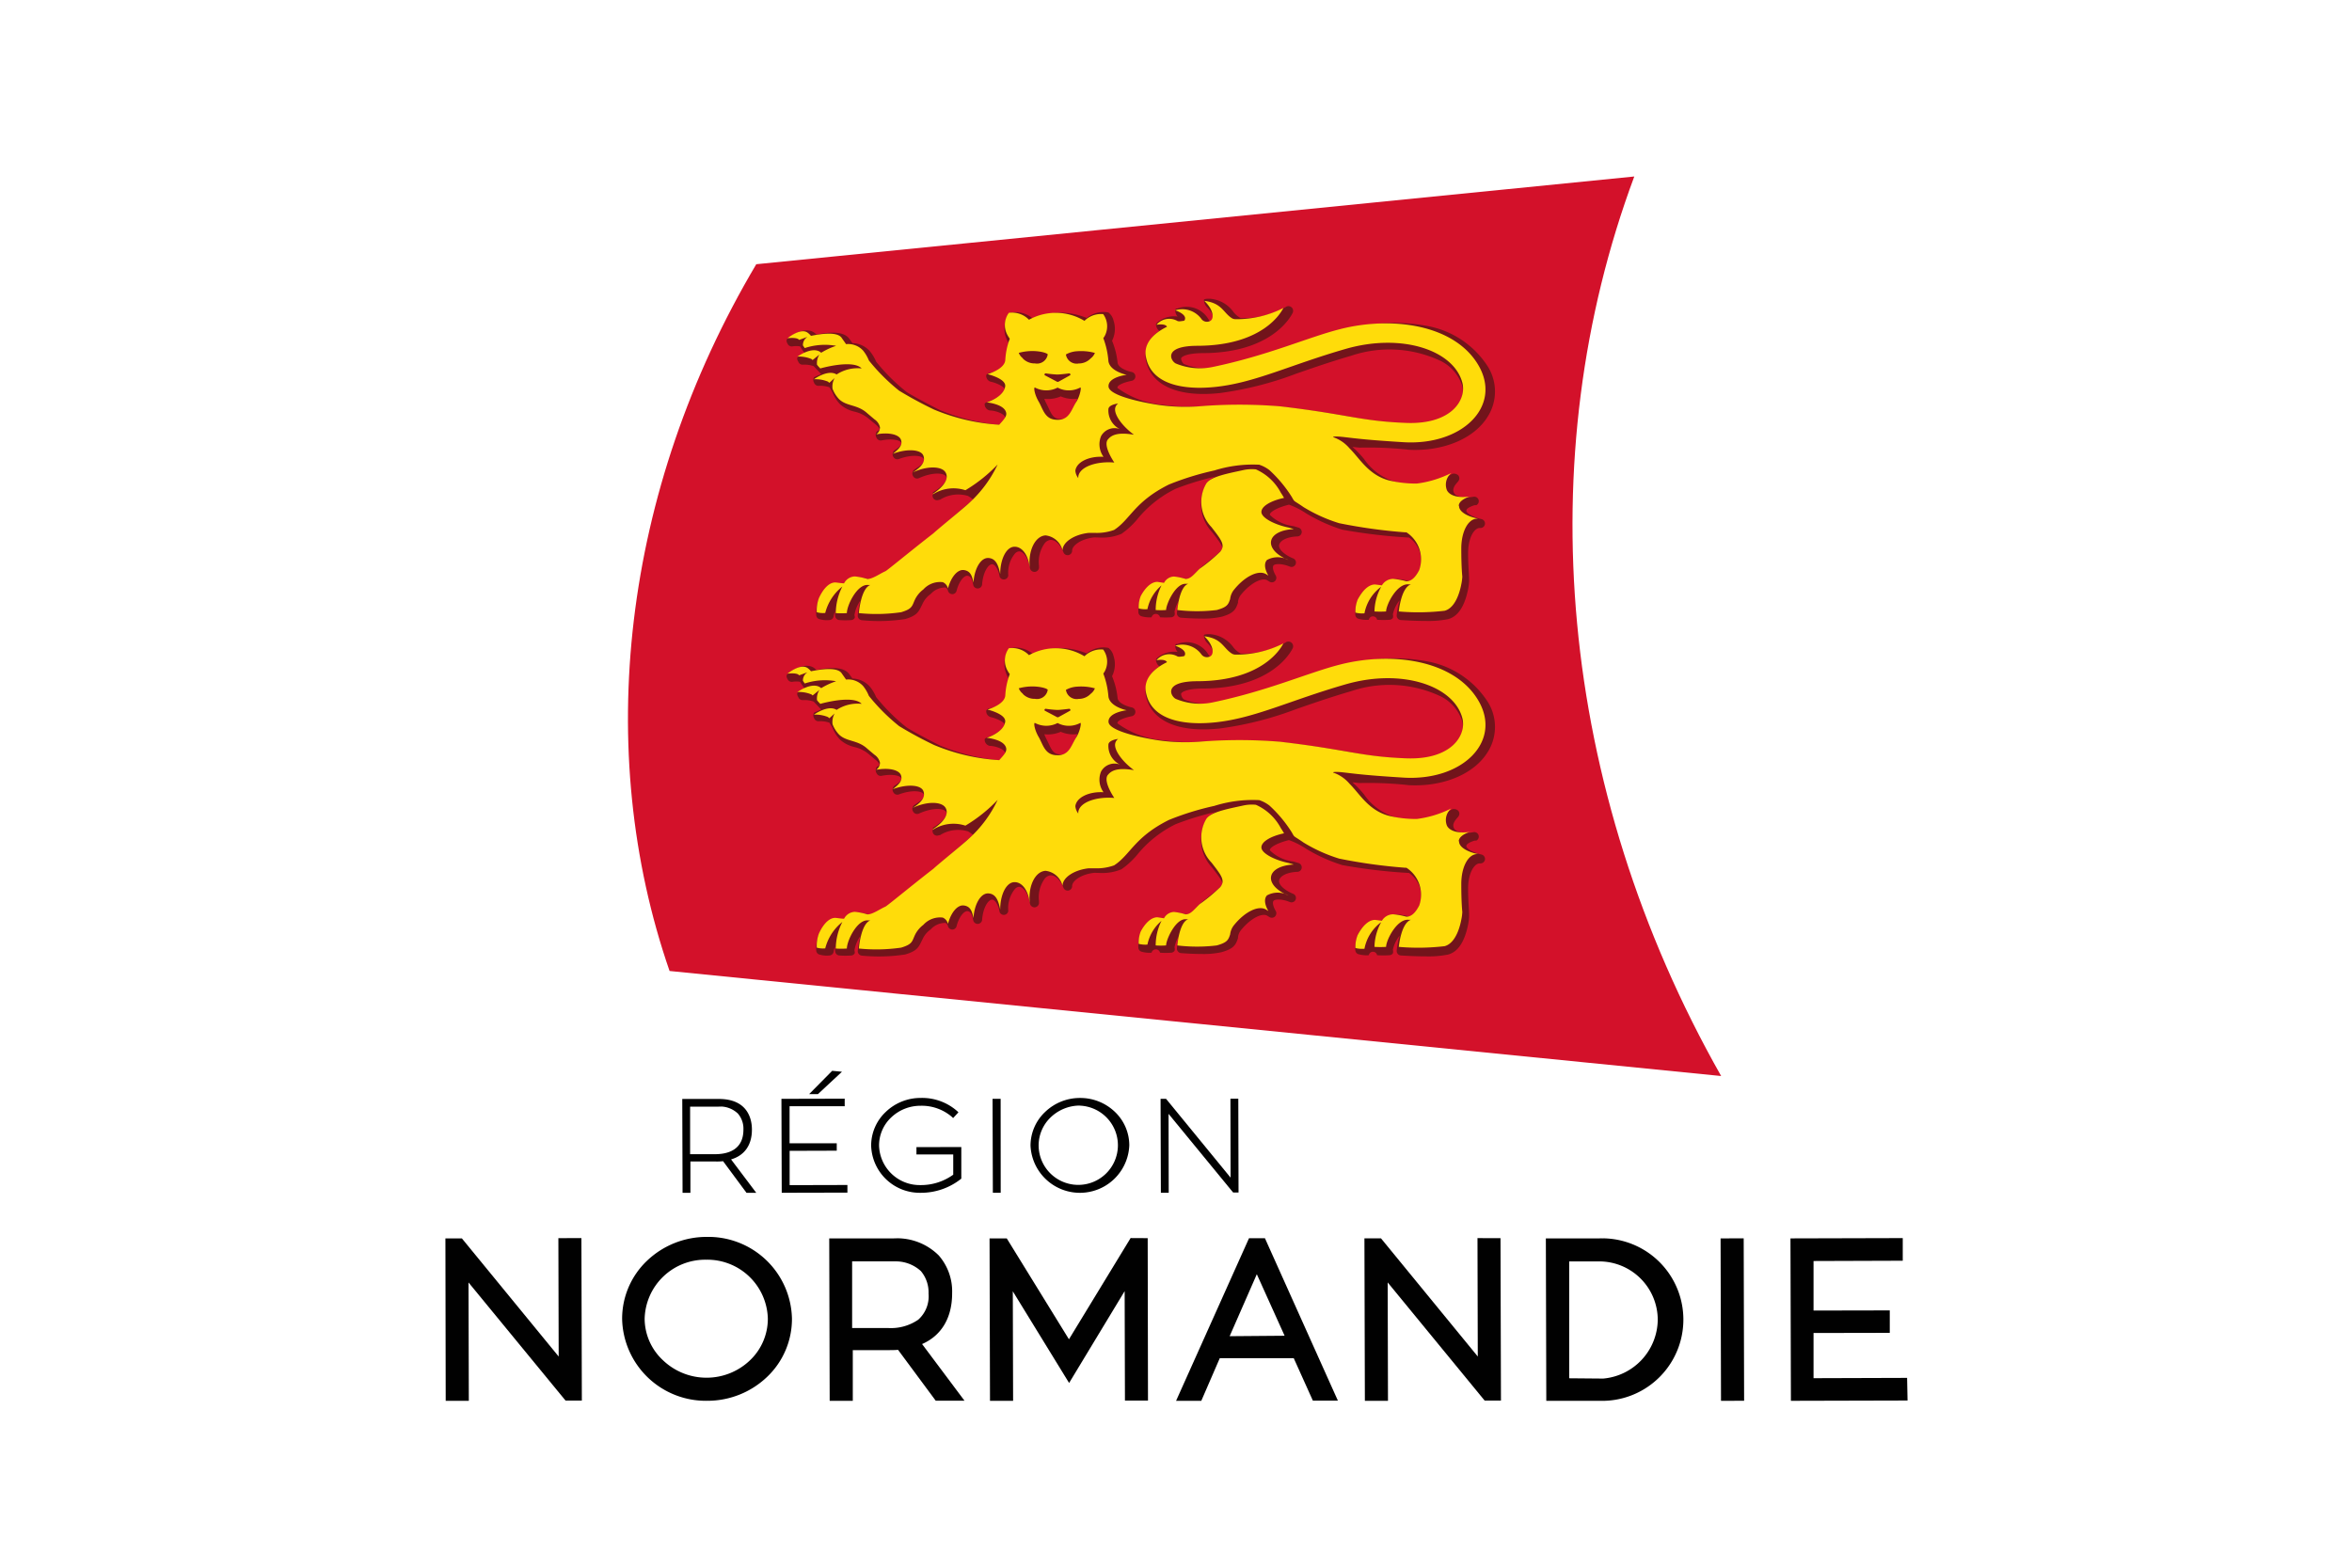 <svg xmlns="http://www.w3.org/2000/svg" viewBox="0 0 2400 1600"><rect width="2400" height="1600" style="fill:#fff"/><path d="M1756.236,1098.2,683.231,990.997C605.527,766.44,634.187,501.578,771.705,269.665L1667.64,180.122c-106.85,286.837-78.282,623.461,88.626,918.048Z" style="fill:#d3112a"/><path d="M1234.395,304.875c-2.006,0-5.58.001-5.921,1.189a11.753,11.753,0,0,0,2.728,7.047c7.609,7.32,7.161,12.055,6.299,13.05-.892,1.039.009,6.599-4.731-.899a25.724,25.724,0,0,0-31.204-10.382c-1.873,0-2.293-.003-2.293,2.581a9.186,9.186,0,0,0,2.409,5.597,26.441,26.441,0,0,0-21.538,6.728c-1.337,1.485.005,4.458,1.045,6.032a4.592,4.592,0,0,0,2.148,1.885,30.265,30.265,0,0,0-14.339,28.68c4.741,26.725,32.448,39.477,75.963,34.741a347.41,347.41,0,0,0,77.85-19.806c16.229-5.598,34.595-12.05,55.848-18.211a122.48,122.48,0,0,1,91.493,5.307,43.069,43.069,0,0,1,22.002,25.693,22.938,22.938,0,0,1-5.051,19.922,53.738,53.738,0,0,1-47.807,18.385,416.91,416.91,0,0,1-62.06-7.192c-15.649-2.732-35.186-6.035-65.92-9.628a393.923,393.923,0,0,0-68.503-1.015h-15.268a191.646,191.646,0,0,1-40.376-1.334,92.466,92.466,0,0,1-46.82-17.225c-1.189-2.866,7.19-5.956,14.368-7.337a4.587,4.587,0,0,0,0-9.048c-3.73-.742-14.368-4.139-14.368-10.034a78.998,78.998,0,0,0-5.602-21.807,26.702,26.702,0,0,0,1.48-20.676,14.34,14.34,0,0,0-5.167-8.178,26.592,26.592,0,0,0-22.119,5.597,74.607,74.607,0,0,0-25.718-5.452h-1.567a74.459,74.459,0,0,0-27.721,6.032,26.874,26.874,0,0,0-22.554-6.032,14.341,14.341,0,0,0-5.167,8.178,26.702,26.702,0,0,0,1.742,20.531l1.335,2.291a91.76,91.76,0,0,0-2.148,20.792c0,4.306-11.511,8.47-16.371,9.628-1.724,0-4.144.867-4.441,2.842a6.311,6.311,0,0,0,4.441,6.177c8.338,1.871,14.368,6.028,14.368,7.424-1.189,6.459-13.073,11.624-16.952,13.05-3.879,1.485-3.577,1.878-3.28,4.031a6.611,6.611,0,0,0,5.022,4.901c5.023,0,14.349,2.849,15.791,6.873a14.336,14.336,0,0,1-3.744,8.033,207.147,207.147,0,0,1-62.611-15.195c-11.637-5.746-30.742-16.063-34.339-18.646a194.957,194.957,0,0,1-31.001-30.855,42.175,42.175,0,0,0-6.473-10.759A24.576,24.576,0,0,0,869.875,350.2l-3.454-4.756c-4.741-6.177-15.493-7.58-33.149-4.002l-2.322-1.885c-10.061-7.32-25.71,4.46-27.285,5.945s-1.189,3.436,0,5.307a4.593,4.593,0,0,0,4.906,2.726,22.866,22.866,0,0,1,7.895,0,42.101,42.101,0,0,0,4.731,6.902l-6.618,3.306c-1.575,1.188-1.337,3.436,0,5.307a4.592,4.592,0,0,0,4.47,3.161,28.753,28.753,0,0,1,11.204,1.479l5.747,6.032,1.887,2.001c-3.166,1.574-6.485,2.875-7.199,3.306a5.4,5.4,0,0,0,0,5.597,4.741,4.741,0,0,0,4.47,3.161,28.753,28.753,0,0,1,11.204,1.479l3.164,5.307a36.148,36.148,0,0,0,7.75,12.063,32.899,32.899,0,0,0,14.368,7.424,34.344,34.344,0,0,1,14.368,6.902l2.728,2.291,4.877,4.031c2.868,2.301,3.89,4.144,3.89,4.872,0,.742-1.504,1.189-2.99,2.436a5.741,5.741,0,0,0,0,6.322,4.593,4.593,0,0,0,5.051,2.581c11.488-2.301,19.299.001,20.087,2.436.743,2.435-2.146,4.443-7.17,7.888a5.015,5.015,0,0,0-.9,6.467,4.594,4.594,0,0,0,5.747,2.146c13.063-4.885,23.796-3.593,25.282,0s-2.318,6.03-9.927,11.049a5.015,5.015,0,0,0-.871,6.612,4.595,4.595,0,0,0,6.009,1.856c14.357-6.459,25.583-5.308,27.605-1.566s-3.613,9.896-12.946,15.775c-1.189,0,.021,1.898-.871,3.19a4.592,4.592,0,0,0,6.589,4.727h.9a34.791,34.791,0,0,1,28.737-3.886,60.614,60.614,0,0,1,5.022,3.451s1.719-1.194-2.874,2.726c-63.906,54.935-79.728,71.754-100.549,78.703h-2.728a49.876,49.876,0,0,0-10.188-1.885,15.521,15.521,0,0,0-13.498,6.757h-6.618c-7.907,0-15.206,3.155-20.957,15.775a39.281,39.281,0,0,0-2.583,15.92,4.588,4.588,0,0,0,2.583,4.031,26.166,26.166,0,0,0,10.769,1.189,4.59,4.59,0,0,0,4.47-4.147,18.221,18.221,0,0,1,1.567-5.162,23.732,23.732,0,0,0,0,5.423,4.591,4.591,0,0,0,4.296,3.886,82.637,82.637,0,0,0,12.22,0,4.593,4.593,0,0,0,3.164-1.856c.743-1.188,0-2.007,0-3.596a34.858,34.858,0,0,1,5.95-14.354,86.039,86.039,0,0,0-2.612,15.079,4.589,4.589,0,0,0,4.18,4.872,177.546,177.546,0,0,0,44.237-1.189c11.206-3.296,13.376-6.876,16.081-12.325l1.567-3.161a23.969,23.969,0,0,1,8.36-10.063,19.537,19.537,0,0,1,15.21-6.612,5.019,5.019,0,0,1,2.438,3.451,4.74,4.74,0,0,0,4.441,3.306,4.592,4.592,0,0,0,4.325-3.451c2.437-9.755,7.756-15.771,11.204-15.34,3.448.445,4.737,3.997,5.747,9.164a4.593,4.593,0,0,0,9.056,0c.892-13.051,6.458-20.937,10.188-20.937,2.735,0,6.309,4.579,7.75,12.76a4.593,4.593,0,0,0,8.795-1.189,30.832,30.832,0,0,1,6.763-22.387,6.318,6.318,0,0,1,4.296-2.291c4.027,0,9.335,6.186,11.059,16.935a4.639,4.639,0,0,0,9.203-1.176l-.002-.013V577.29a32.64,32.64,0,0,1,5.95-22.967,8.771,8.771,0,0,1,6.038-3.306c4.741,0,9.751,4.6,12.917,12.498a4.593,4.593,0,0,0,8.94-1.566c0-5.315,9.309-12.059,22.67-13.485l5.196.145a50.737,50.737,0,0,0,22.409-3.741,81.262,81.262,0,0,0,16.662-15.485,116.186,116.186,0,0,1,38.809-30.594,291.05,291.05,0,0,1,40.812-12.47,19.955,19.955,0,0,0-9.753,7.888,41.438,41.438,0,0,0,5.921,48.776l1.887,2.436c9.482,12.338,9.913,14.344,7.431,16.645-4.741,4.454-10.207,8.767-14.368,12.063s-4.89,3.874-6.183,5.017l-4.035,4.031c-2.972,3.163-6.023,7.739-7.895,7.888h-2.438a47.292,47.292,0,0,0-9.637-1.711,14.362,14.362,0,0,0-12.627,6.032h-4.296a21.236,21.236,0,0,0-20.261,14.325,34.269,34.269,0,0,0-2.729,15.079,4.588,4.588,0,0,0,2.729,4.031,28.753,28.753,0,0,0,10.769,1.189,4.417,4.417,0,0,1,8.621,0,78.196,78.196,0,0,0,11.495,0,4.593,4.593,0,0,0,3.28-1.885,6.17,6.17,0,0,0,0-3.596,30.258,30.258,0,0,1,4.47-11.309,80.109,80.109,0,0,0-2.003,12.18,4.589,4.589,0,0,0,4.122,5.014l.029.003s10.621.899,21.248.899a83.301,83.301,0,0,0,20.261-1.885c12.068-3.445,14.358-7.154,16.662-14.325a4.59,4.59,0,0,0,0-1.044,14.335,14.335,0,0,1,3.309-7.424c10.403-12.62,21.819-17.369,26.56-14.354l2.177,1.334a4.59,4.59,0,0,0,6.444-6.177c-2.735-4.736-3.59-8.91-2.148-10.469,1.486-1.559,8.19-2.126,16.662,1.363a4.521,4.521,0,0,0,3.454-8.352c-9.482-3.875-15.81-9.886-14.368-14.325,1.486-4.439,8.49-7.747,18.403-8.178a4.587,4.587,0,0,0,1.016-9.048l-4.877-1.479a40.931,40.931,0,0,1-24.15-11.483c-.446-2.301,5.952-7.055,19.535-10.411a81.886,81.886,0,0,1,17.097,8.613,165.253,165.253,0,0,0,37.358,16.935,556.237,556.237,0,0,0,68.068,8.033,28.685,28.685,0,0,1,11.059,32.276c-2.006,4.024-5.929,11.637-9.318,11.889h-2.874a56.362,56.362,0,0,0-10.624-1.74,16.667,16.667,0,0,0-14.368,6.322H1406.96a22.619,22.619,0,0,0-21.248,14.354,35.409,35.409,0,0,0-2.758,15.63,4.588,4.588,0,0,0,2.758,4.002,29.617,29.617,0,0,0,11.03,1.189,4.311,4.311,0,0,1,8.476,0,96.438,96.438,0,0,0,12.801,0,4.593,4.593,0,0,0,3.28-1.856,7.164,7.164,0,0,0,0-3.741,35.143,35.143,0,0,1,6.908-14.325,76.396,76.396,0,0,0-2.99,15.195,4.589,4.589,0,0,0,4.136,5.003q.095.009.19.014c.892,0,13.074.899,25.573.899a101.496,101.496,0,0,0,22.67-1.885c10.061-2.732,16.958-13.34,20.406-31.261a53.026,53.026,0,0,0,.9-7.917c0-7.038-1.045-15.779-1.045-27.984,0-15.634,6.037-25.541,11.64-25.838h1.335a4.587,4.587,0,0,0,.726-9.048c-11.206-2.583-15.634-6.89-15.5-8.613,0-1.722,2.442-3.726,8.476-5.597h1.712a4.588,4.588,0,0,0-2.874-8.613c-9.63,1.722-17.834.018-19.825-3.857s.018-7.186,4.18-11.774l.726-1.189a4.585,4.585,0,0,0-.9-5.307,6.47,6.47,0,0,0-6.008-1.189,92.406,92.406,0,0,1-32.191,11.774h-4.441a103.064,103.064,0,0,1-22.989-4.176,59.174,59.174,0,0,1-30.159-22.677,100.904,100.904,0,0,0-8.186-9.019l-3.744-3.451,7.199.725a383.959,383.959,0,0,1,49.375,2.03l-.116.088c35.668,2.153,67.64-11.054,81.566-33.726a48.036,48.036,0,0,0,0-51.357,93.217,93.217,0,0,0-62.408-41.323,186.898,186.898,0,0,0-84.468,4.147c-12.35,3.163-25.703,7.053-41.218,12.354a676.424,676.424,0,0,1-87.69,25.664,59.084,59.084,0,0,1-34.31-3.277,8.459,8.459,0,0,1-2.757-5.452c0-1.871,5.472-5.448,21.567-5.597,70.668,0,90.328-37.006,92.335-41.178a4.799,4.799,0,0,0-7.315-5.771,86.264,86.264,0,0,1-45.834,11.194,24.262,24.262,0,0,1-7.17-6.003A32.465,32.465,0,0,0,1234.395,304.875Zm-152.246,99.582a32.204,32.204,0,0,0,17.242,2.436,33.539,33.539,0,0,1-2.003,4.582c-.892,1.722-1.725,3.439-2.438,5.162-3.166,7.171-5.332,11.049-12.511,11.049-7.045,0-9.182-4.138-12.482-11.31-.743-1.574-1.594-3.316-2.322-4.756a33.001,33.001,0,0,1-2.003-4.582,33.066,33.066,0,0,0,16.662-2.436l-.146-.145Z" style="fill:#72141b"/><path d="M1228.88,307.078c10.478,10.052,10.053,19.308,5.312,20.792a6.9,6.9,0,0,1-8.04-2.03,24.282,24.282,0,0,0-26.995-9.164s12.488,4.009,9.753,9.889c0,.891-2.158,1.04-3.599,1.189a9.194,9.194,0,0,1-3.57,0,16.954,16.954,0,0,0-21.683,3.741s8.911-1.726,10.769,2.001c-13.643,6.607-24.004,16.924-21.567,30.42,4.889,27.839,36.789,34.564,70.971,30.971,40.498-4.306,75.107-22.099,132.711-38.742s110.46,1.345,119.213,34.306c4.592,17.223-10.644,43.049-57.473,41.178s-58.584-8.74-128.241-16.906a509.513,509.513,0,0,0-83.249,0,194.648,194.648,0,0,1-41.218-1.479c-14.356-2.153-50.395-9.066-50.826-18.82-.446-9.755,18.519-11.861,18.519-11.861s-17.669-3.605-18.664-14.354a84.159,84.159,0,0,0-5.167-23.083l1.335-2.03a21.081,21.081,0,0,0-1.48-22.503,24,24,0,0,0-19.1,6.873,56.387,56.387,0,0,0-56.602-1.131,24.001,24.001,0,0,0-20.551-7.047,21.081,21.081,0,0,0-1.48,22.532,28.689,28.689,0,0,0,2.438,3.857,71.684,71.684,0,0,0-4.586,21.836c-.743,9.473-18.095,14.325-18.229,14.325,0,0,19.659,4.608,18.084,12.789-1.724,10.764-18.809,16.065-18.809,16.065s17.834,1.546,19.825,10.44c.892,3.875-2.595,7.335-7.053,12.354a204.545,204.545,0,0,1-66.472-15.456,403.142,403.142,0,0,1-35.674-19.284,199.054,199.054,0,0,1-30.885-30.855,40.079,40.079,0,0,0-5.747-9.918,20.55,20.55,0,0,0-17.532-6.728c-1.724-2.583-3.873-5.454-4.586-6.612-4.592-6.176-19.954-4.142-31.204-1.856a18.375,18.375,0,0,0-3.309-3.161c-7.327-5.449-20.667,5.597-20.667,5.597s9.895-1.348,11.872,1.711l8.621-3.161A9.901,9.901,0,0,0,819.31,352.52l1.858,2.726a65.124,65.124,0,0,1,32.046-2.291,70.693,70.693,0,0,0-15.239,7.047l-1.19-.899c-8.768-5.598-23.105,4.872-23.105,4.872a32.636,32.636,0,0,1,14.339,2.436l1.19,1.044,6.908-5.597a16.483,16.483,0,0,0-2.438,10.382l1.045,1.363,2.293,2.436s33.183-9.621,42.234,0a39.101,39.101,0,0,0-25.573,6.148c-8.768-5.598-23.134,4.901-23.134,4.901a32.635,32.635,0,0,1,14.368,2.436l1.335,1.189,5.457-4.901a17.343,17.343,0,0,0-2.148,11.049,32.424,32.424,0,0,0,6.734,10.614c7.758,7.424,18.824,5.179,28.737,14.354l7.315,6.177a13.051,13.051,0,0,1,5.602,8.178,8.758,8.758,0,0,1-3.861,7.163c12.499-2.435,23.262.003,25.253,5.452s-1.866,9.336-8.331,14.354c14.356-5.449,28.722-4.603,31.204,1.856s-2.309,11.762-10.914,17.225c14.356-6.889,29.734-6.741,33.613,0s-2.592,15.092-13.381,21.981h.9a39.104,39.104,0,0,1,32.684-3.886,155.234,155.234,0,0,0,32.887-26.273,124.563,124.563,0,0,1-29.578,39.758c-4.161,4.024-31.311,26.11-36.051,30.565-23.125,17.936-47.128,37.87-48.852,38.597-5.603,2.435-13.202,8.05-18.374,7.917a68.266,68.266,0,0,0-12.772-2.581,12.782,12.782,0,0,0-11.059,7.018c-2.972,0-7.615-.87-9.056-.87-6.613,0-12.634,7.172-16.661,16.065a35.842,35.842,0,0,0-2.148,14.325,23.579,23.579,0,0,0,8.621.754A50.358,50.358,0,0,1,859.57,598.604a60.369,60.369,0,0,0-6.734,27.143,79.473,79.473,0,0,0,11.32,0c0-7.899,10.421-29.704,21.567-28.709h2.438c-9.764,3.296-11.785,28.709-11.785,28.709a177.113,177.113,0,0,0,43.105-.899c12.068-3.593,11.069-6.613,14.368-13.368a28.707,28.707,0,0,1,8.331-9.889,22.989,22.989,0,0,1,19.825-7.424,9.193,9.193,0,0,1,5.312,6.467c2.972-11.477,9.627-19.681,16.226-18.82,6.599.891,8.355,5.614,9.782,12.934.892-14.343,7.411-25.555,15.065-25.258s10.422,7.043,12.22,16.5c0-15.204,6.165-27.687,14.339-27.984s14.382,8.766,15.675,20.792v-1.189c-1.189-16.644,6.031-30.565,16.226-31.174a20.027,20.027,0,0,1,17.358,15.34c0-8.463,11.884-16.318,26.85-17.921h5.66a52.33,52.33,0,0,0,20.116-2.987c16.66-10.764,20.55-28.687,55.877-46.34a287.468,287.468,0,0,1,46.385-14.354,131.241,131.241,0,0,1,44.585-5.945h1.045a34.773,34.773,0,0,1,10.624,5.597,132.62,132.62,0,0,1,22.844,27.433c3.166,5.597,1.048,2.72,12.075,10.382a159.358,159.358,0,0,0,36.197,16.326,544.14,544.14,0,0,0,67.487,9.338h1.19a32.841,32.841,0,0,1,13.062,38.453c-2.735,5.315-6.891,11.632-13.207,11.484a77.896,77.896,0,0,0-13.381-2.436,13.497,13.497,0,0,0-11.495,6.583l-7.024-.87c-6.896,0-13.219,6.877-17.677,15.34A31.686,31.686,0,0,0,1383.1,625.225a27.029,27.029,0,0,0,9.201.754,43.765,43.765,0,0,1,17.097-27.143,53.915,53.915,0,0,0-6.879,25.229,91.181,91.181,0,0,0,11.872,0c0-6.741,10.91-28.674,22.844-27.665h2.583c-10.195,3.163-12.482,27.665-12.482,27.665a230.012,230.012,0,0,0,46.82-.725c11.889-3.296,15.953-21.532,17.097-27.694a48.935,48.935,0,0,0,.9-7.163c-.743-7.75-1.045-17.365-1.045-28.709,0-16.644,6.603-29.989,15.936-30.42h1.335c-11.919-2.286-19.817-7.6-19.535-13.049h-.319c0-3.948,4.571-7.272,11.117-9.599-10.938,1.675-20.158-.43-23.163-6.322a15.491,15.491,0,0,1,4.47-17.66,108.077,108.077,0,0,1-34.89,10.759h-4.47a117.312,117.312,0,0,1-24.267-3.161c-20.97-5.598-29.855-22.522-40.347-32.856a37.78,37.78,0,0,0-16.661-11.31s-.909-1.485,11.872,0c12.751,1.485,22.858,2.861,60.057,5.162,59.893,3.593,100.531-36.593,76.544-78.21s-87.689-50.941-141.622-37.118c-32.31,8.181-73.255,26.823-129.982,38.597a63.829,63.829,0,0,1-37.358-3.596c-5.321-2.583-13.355-17.799,21.422-18.066,67.651,0,86.189-34.292,88.329-38.597a105.365,105.365,0,0,1-49.026,11.454,7.911,7.911,0,0,1-2.99-.725c-9.289-5.36-10.191-15.752-28.679-17.979Zm270.763,199.628c.529-.082,1.002-.046,1.538-.145h-1.19C1499.864,506.604,1499.767,506.662,1499.642,506.707ZM1055.066,358.29q1.279.042,2.554.145c8.189.742,11.495,2.713,11.495,3.277a11.056,11.056,0,0,1-12.582,9.276q-.241-.036-.48-.083a16.668,16.668,0,0,1-12.511-5.162h.29a12.918,12.918,0,0,1-4.296-5.597,52.466,52.466,0,0,1,15.529-1.856Zm49.288.03h.03a52.466,52.466,0,0,1,12.859,1.885,12.918,12.918,0,0,1-4.325,5.597,16.667,16.667,0,0,1-12.191,5.162,11.057,11.057,0,0,1-12.979-8.713q-.047-.239-.083-.479a26.086,26.086,0,0,1,11.466-3.306q2.607-.203,5.225-.145Zm-37.532,22.735c.01,0,.02,0,.03,0a1.311,1.311,0,0,1,.146,0,117.178,117.178,0,0,0,11.756,1.189c3.448,0,12.336-1.189,12.336-1.189a1.306,1.306,0,0,1,1.045,1.856l-12.191,6.757h-1.19l-12.801-6.757a1.307,1.307,0,0,1,.871-1.856Zm-10.624,14.528a24.722,24.722,0,0,0,22.96,0,24.587,24.587,0,0,0,22.989,0c1.724-1.188-.014,8.475-3.744,14.354-5.306,7.78-6.721,18.708-19.651,18.559l-.03-.058c-12.633,0-14.351-10.885-18.809-18.501s-5.439-15.216-3.716-14.354Zm84.758,16.239a7.75,7.75,0,0,0-2.961,4.466c-1.486,6.741,7.047,18.51,19.1,27.404-14.148-2.435-22.192-.723-26.502,4.756v-.058c-4.027,4.588.871,15.214,6.444,23.692-17.091-1.574-35.306,3.858-36.748,14.325a11.18,11.18,0,0,0,0,1.566,14.335,14.335,0,0,1-2.99-7.424c.892-8.611,13.221-15.187,28.737-14.325a21.793,21.793,0,0,1-2.438-21.228,15.656,15.656,0,0,1,19.1-7.047,21.228,21.228,0,0,1-11.64-20.676c.743-4.306,9.036-5.318,9.898-5.452Z" style="fill:#ffdc0a"/><path d="M1319.879,539.91l-5.022-1.479c-14.368-2.958-27.721-9.918-27.721-15.92,0-6.032,10.188-11.629,23.134-14.354-1.567-2.581-1.48-2.581-3.309-5.307a53.11,53.11,0,0,0-25.457-23.808,41.119,41.119,0,0,0-12.917.754c-16.342,3.596-34.02,6.728-38.054,14.354a36.987,36.987,0,0,0,5.602,43.759c10.392,13.368,14.368,18.501,9.056,25.113a176.646,176.646,0,0,1-20.957,17.37c-5.602,5.162-8.911,10.469-14.368,10.469a64.202,64.202,0,0,0-11.901-2.436,11.871,11.871,0,0,0-10.188,6.467l-6.734-1.044c-6.734,0-12.772,6.612-16.952,14.354a30.489,30.489,0,0,0-2.148,12.76,26.363,26.363,0,0,0,8.911.754,43.132,43.132,0,0,1,14.368-24.243,55.889,55.889,0,0,0-5.95,25.113,72.171,72.171,0,0,0,10.624,0c0-5.945,9.753-27.549,20.261-26.737h2.293c-9.202,3.161-11.059,26.737-11.059,26.737a166.478,166.478,0,0,0,40.202,0c10.624-2.958,11.785-5.597,13.643-11.194a18.334,18.334,0,0,1,4.296-9.918c10.914-13.368,24.847-20.241,32.597-15.34l2.148,1.334c-3.89-6.612-4.586-12.498-1.48-15.92a22.479,22.479,0,0,1,21.828,0h0c-11.785-4.727-19.1-12.498-17.532-19.661s11.379-11.31,22.728-11.832Z" style="fill:#ffdc0a"/><path d="M1234.395,647.204c-2.006,0-5.58.001-5.921,1.189a11.753,11.753,0,0,0,2.728,7.047c7.609,7.32,7.161,12.055,6.299,13.05-.892,1.039.009,6.599-4.731-.899a25.724,25.724,0,0,0-31.204-10.382c-1.873,0-2.293-.003-2.293,2.581a9.186,9.186,0,0,0,2.409,5.597,26.441,26.441,0,0,0-21.538,6.728c-1.337,1.485.005,4.458,1.045,6.032a4.592,4.592,0,0,0,2.148,1.885,30.265,30.265,0,0,0-14.339,28.68c4.741,26.725,32.448,39.477,75.963,34.741a347.41,347.41,0,0,0,77.85-19.806c16.229-5.598,34.595-12.05,55.848-18.211a122.48,122.48,0,0,1,91.493,5.307,43.069,43.069,0,0,1,22.002,25.693,22.938,22.938,0,0,1-5.051,19.922,53.738,53.738,0,0,1-47.807,18.385,416.923,416.923,0,0,1-62.06-7.192c-15.649-2.732-35.186-6.035-65.92-9.628a393.923,393.923,0,0,0-68.503-1.015h-15.268a191.652,191.652,0,0,1-40.376-1.334,92.466,92.466,0,0,1-46.82-17.225c-1.189-2.866,7.19-5.956,14.368-7.337a4.587,4.587,0,0,0,0-9.048c-3.73-.742-14.368-4.139-14.368-10.034a78.998,78.998,0,0,0-5.602-21.807,26.702,26.702,0,0,0,1.48-20.676,14.34,14.34,0,0,0-5.167-8.178,26.592,26.592,0,0,0-22.119,5.597,74.607,74.607,0,0,0-25.718-5.452h-1.567a74.461,74.461,0,0,0-27.721,6.032,26.874,26.874,0,0,0-22.554-6.032,14.341,14.341,0,0,0-5.167,8.178,26.702,26.702,0,0,0,1.742,20.531l1.335,2.291a91.759,91.759,0,0,0-2.148,20.792c0,4.306-11.511,8.47-16.371,9.628-1.724,0-4.144.867-4.441,2.842a6.311,6.311,0,0,0,4.441,6.177c8.338,1.871,14.368,6.028,14.368,7.424-1.189,6.459-13.073,11.624-16.952,13.05-3.879,1.485-3.577,1.878-3.28,4.031a6.611,6.611,0,0,0,5.022,4.901c5.023,0,14.349,2.849,15.791,6.873a14.336,14.336,0,0,1-3.744,8.033,207.147,207.147,0,0,1-62.611-15.195c-11.637-5.746-30.742-16.063-34.339-18.646a194.957,194.957,0,0,1-31.001-30.855,42.175,42.175,0,0,0-6.473-10.759,24.576,24.576,0,0,0-17.677-8.178l-3.454-4.756c-4.741-6.176-15.493-7.58-33.149-4.002l-2.322-1.885c-10.061-7.32-25.71,4.46-27.285,5.945s-1.189,3.436,0,5.307a4.593,4.593,0,0,0,4.906,2.726,22.866,22.866,0,0,1,7.895,0,42.101,42.101,0,0,0,4.731,6.902l-6.618,3.306c-1.575,1.188-1.337,3.436,0,5.307a4.592,4.592,0,0,0,4.47,3.161,28.753,28.753,0,0,1,11.204,1.479l5.747,6.032,1.887,2.001c-3.166,1.574-6.485,2.875-7.199,3.306a5.4,5.4,0,0,0,0,5.597,4.741,4.741,0,0,0,4.47,3.161,28.755,28.755,0,0,1,11.204,1.479L849.527,742.9a36.148,36.148,0,0,0,7.75,12.063,32.899,32.899,0,0,0,14.368,7.424,34.344,34.344,0,0,1,14.368,6.902l2.728,2.291,4.877,4.031c2.868,2.301,3.89,4.144,3.89,4.872,0,.742-1.504,1.189-2.99,2.436a5.741,5.741,0,0,0,0,6.322,4.593,4.593,0,0,0,5.051,2.581c11.488-2.301,19.299.001,20.087,2.436.743,2.435-2.146,4.443-7.17,7.888a5.015,5.015,0,0,0-.9,6.467,4.594,4.594,0,0,0,5.747,2.146c13.063-4.885,23.796-3.593,25.282,0s-2.318,6.03-9.927,11.049a5.015,5.015,0,0,0-.871,6.612,4.595,4.595,0,0,0,6.009,1.856c14.357-6.459,25.583-5.308,27.605-1.566s-3.613,9.896-12.946,15.775c-1.189,0,.021,1.898-.871,3.19a4.592,4.592,0,0,0,6.589,4.727h.9a34.791,34.791,0,0,1,28.737-3.886,60.614,60.614,0,0,1,5.022,3.451s1.719-1.194-2.874,2.726c-63.906,54.935-79.728,71.754-100.549,78.703h-2.728a49.883,49.883,0,0,0-10.188-1.885,15.521,15.521,0,0,0-13.498,6.757h-6.618c-7.907,0-15.206,3.155-20.957,15.775a39.281,39.281,0,0,0-2.583,15.92,4.588,4.588,0,0,0,2.583,4.031,26.164,26.164,0,0,0,10.769,1.189,4.59,4.59,0,0,0,4.47-4.147,18.221,18.221,0,0,1,1.567-5.162,23.732,23.732,0,0,0,0,5.423,4.591,4.591,0,0,0,4.296,3.886,82.665,82.665,0,0,0,12.22,0,4.593,4.593,0,0,0,3.164-1.856c.743-1.188,0-2.007,0-3.596a34.858,34.858,0,0,1,5.95-14.354,86.037,86.037,0,0,0-2.612,15.079,4.589,4.589,0,0,0,4.18,4.872,177.541,177.541,0,0,0,44.237-1.189c11.206-3.296,13.376-6.875,16.081-12.325l1.567-3.161a23.97,23.97,0,0,1,8.36-10.063,19.538,19.538,0,0,1,15.21-6.612,5.019,5.019,0,0,1,2.438,3.451,4.74,4.74,0,0,0,4.441,3.306,4.591,4.591,0,0,0,4.325-3.451c2.437-9.755,7.756-15.771,11.204-15.34,3.448.445,4.737,3.997,5.747,9.164a4.593,4.593,0,0,0,9.056,0c.892-13.051,6.458-20.937,10.188-20.937,2.735,0,6.309,4.579,7.75,12.76a4.593,4.593,0,0,0,8.795-1.189,30.832,30.832,0,0,1,6.763-22.387,6.318,6.318,0,0,1,4.296-2.291c4.027,0,9.335,6.186,11.059,16.935a4.639,4.639,0,0,0,9.203-1.176l-.002-.013v-1.189a32.64,32.64,0,0,1,5.95-22.967,8.771,8.771,0,0,1,6.038-3.306c4.741,0,9.751,4.6,12.917,12.498a4.593,4.593,0,0,0,8.94-1.566c0-5.315,9.309-12.059,22.67-13.485l5.196.145a50.737,50.737,0,0,0,22.409-3.741,81.265,81.265,0,0,0,16.662-15.485,116.186,116.186,0,0,1,38.809-30.594,291.05,291.05,0,0,1,40.812-12.47,19.955,19.955,0,0,0-9.753,7.888,41.438,41.438,0,0,0,5.921,48.776l1.887,2.436c9.482,12.338,9.913,14.344,7.431,16.645-4.741,4.454-10.207,8.767-14.368,12.063s-4.89,3.874-6.183,5.017l-4.035,4.031c-2.972,3.163-6.023,7.739-7.895,7.888h-2.438a47.292,47.292,0,0,0-9.637-1.711,14.361,14.361,0,0,0-12.627,6.032h-4.296a21.236,21.236,0,0,0-20.261,14.325,34.269,34.269,0,0,0-2.729,15.079,4.588,4.588,0,0,0,2.729,4.031,28.753,28.753,0,0,0,10.769,1.189,4.417,4.417,0,0,1,8.621,0,78.196,78.196,0,0,0,11.495,0,4.593,4.593,0,0,0,3.28-1.885,6.17,6.17,0,0,0,0-3.596,30.257,30.257,0,0,1,4.47-11.309,80.109,80.109,0,0,0-2.003,12.18,4.589,4.589,0,0,0,4.122,5.014l.029.003s10.621.899,21.248.899a83.301,83.301,0,0,0,20.261-1.885c12.068-3.445,14.358-7.154,16.662-14.325a4.59,4.59,0,0,0,0-1.044,14.335,14.335,0,0,1,3.309-7.424c10.403-12.62,21.819-17.369,26.56-14.354l2.177,1.334a4.59,4.59,0,0,0,6.444-6.177c-2.735-4.736-3.59-8.91-2.148-10.469,1.486-1.559,8.19-2.126,16.662,1.363a4.521,4.521,0,0,0,3.454-8.352c-9.482-3.875-15.81-9.886-14.368-14.325,1.486-4.439,8.49-7.747,18.403-8.178a4.587,4.587,0,0,0,1.016-9.048l-4.877-1.479a40.931,40.931,0,0,1-24.15-11.483c-.446-2.301,5.952-7.055,19.535-10.411a81.886,81.886,0,0,1,17.097,8.613,165.253,165.253,0,0,0,37.358,16.935,556.218,556.218,0,0,0,68.068,8.033,28.685,28.685,0,0,1,11.059,32.276c-2.006,4.024-5.929,11.637-9.318,11.889h-2.874a56.362,56.362,0,0,0-10.624-1.74,16.667,16.667,0,0,0-14.368,6.322H1406.96a22.619,22.619,0,0,0-21.248,14.354,35.409,35.409,0,0,0-2.758,15.63,4.588,4.588,0,0,0,2.758,4.002,29.617,29.617,0,0,0,11.03,1.189,4.311,4.311,0,0,1,8.476,0,96.438,96.438,0,0,0,12.801,0,4.593,4.593,0,0,0,3.28-1.856,7.164,7.164,0,0,0,0-3.741,35.143,35.143,0,0,1,6.908-14.325,76.396,76.396,0,0,0-2.99,15.195,4.589,4.589,0,0,0,4.136,5.003q.095.009.19.014c.892,0,13.074.899,25.573.899a101.496,101.496,0,0,0,22.67-1.885c10.061-2.732,16.958-13.34,20.406-31.261a53.026,53.026,0,0,0,.9-7.917c0-7.038-1.045-15.779-1.045-27.984,0-15.634,6.037-25.541,11.64-25.838h1.335a4.587,4.587,0,0,0,.726-9.048c-11.206-2.583-15.634-6.89-15.5-8.613,0-1.722,2.442-3.726,8.476-5.597h1.712a4.588,4.588,0,0,0-2.874-8.613c-9.63,1.722-17.834.018-19.825-3.857s.018-7.186,4.18-11.774l.726-1.189a4.585,4.585,0,0,0-.9-5.307,6.47,6.47,0,0,0-6.008-1.189,92.409,92.409,0,0,1-32.191,11.774h-4.441a103.07,103.07,0,0,1-22.989-4.176,59.174,59.174,0,0,1-30.159-22.677,100.904,100.904,0,0,0-8.186-9.019l-3.744-3.451,7.199.725a383.941,383.941,0,0,1,49.375,2.03l-.116.088c35.668,2.153,67.64-11.054,81.566-33.726a48.036,48.036,0,0,0,0-51.357,93.217,93.217,0,0,0-62.408-41.323,186.897,186.897,0,0,0-84.468,4.147c-12.35,3.163-25.703,7.053-41.218,12.354a676.424,676.424,0,0,1-87.69,25.664,59.084,59.084,0,0,1-34.31-3.277,8.459,8.459,0,0,1-2.757-5.452c0-1.871,5.472-5.448,21.567-5.597,70.668,0,90.328-37.006,92.335-41.178a4.799,4.799,0,0,0-7.315-5.771,86.264,86.264,0,0,1-45.834,11.194,24.262,24.262,0,0,1-7.17-6.003A32.465,32.465,0,0,0,1234.395,647.204Zm-152.246,99.582a32.204,32.204,0,0,0,17.242,2.436,33.539,33.539,0,0,1-2.003,4.582c-.892,1.722-1.725,3.439-2.438,5.162-3.166,7.171-5.332,11.049-12.511,11.049-7.045,0-9.182-4.138-12.482-11.31-.743-1.574-1.594-3.316-2.322-4.756a33.006,33.006,0,0,1-2.003-4.582,33.067,33.067,0,0,0,16.662-2.436l-.146-.145Z" style="fill:#72141b"/><path d="M1228.88,649.408c10.478,10.052,10.053,19.308,5.312,20.792a6.9,6.9,0,0,1-8.04-2.03,24.282,24.282,0,0,0-26.995-9.164s12.488,4.009,9.753,9.889c0,.891-2.158,1.04-3.599,1.189a9.19,9.19,0,0,1-3.57,0,16.954,16.954,0,0,0-21.683,3.741s8.911-1.726,10.769,2.001c-13.643,6.607-24.004,16.924-21.567,30.42,4.889,27.839,36.789,34.564,70.971,30.971,40.498-4.306,75.107-22.099,132.711-38.742s110.46,1.345,119.213,34.306c4.592,17.223-10.644,43.049-57.473,41.178s-58.584-8.74-128.241-16.906a509.513,509.513,0,0,0-83.249,0,194.655,194.655,0,0,1-41.218-1.479c-14.356-2.153-50.395-9.066-50.826-18.82-.446-9.755,18.519-11.861,18.519-11.861s-17.669-3.605-18.664-14.354a84.159,84.159,0,0,0-5.167-23.083l1.335-2.03a21.081,21.081,0,0,0-1.48-22.503,24,24,0,0,0-19.1,6.873,56.387,56.387,0,0,0-56.602-1.131,24.001,24.001,0,0,0-20.551-7.047,21.081,21.081,0,0,0-1.48,22.532,28.689,28.689,0,0,0,2.438,3.857,71.684,71.684,0,0,0-4.586,21.836c-.743,9.473-18.095,14.325-18.229,14.325,0,0,19.659,4.608,18.084,12.789-1.724,10.764-18.809,16.065-18.809,16.065s17.834,1.546,19.825,10.44c.892,3.875-2.595,7.335-7.053,12.354a204.545,204.545,0,0,1-66.472-15.456,403.142,403.142,0,0,1-35.674-19.284,199.058,199.058,0,0,1-30.885-30.855,40.079,40.079,0,0,0-5.747-9.918,20.55,20.55,0,0,0-17.532-6.728c-1.724-2.583-3.873-5.454-4.586-6.612-4.592-6.176-19.954-4.142-31.204-1.856a18.372,18.372,0,0,0-3.309-3.161c-7.327-5.449-20.667,5.597-20.667,5.597s9.895-1.348,11.872,1.711l8.621-3.161a9.901,9.901,0,0,0-4.731,8.758l1.858,2.726a65.124,65.124,0,0,1,32.046-2.291,70.693,70.693,0,0,0-15.239,7.047l-1.19-.899c-8.768-5.598-23.105,4.872-23.105,4.872a32.633,32.633,0,0,1,14.339,2.436l1.19,1.044,6.908-5.597a16.483,16.483,0,0,0-2.438,10.382l1.045,1.363,2.293,2.436s33.183-9.621,42.234,0a39.101,39.101,0,0,0-25.573,6.148c-8.768-5.598-23.134,4.901-23.134,4.901a32.633,32.633,0,0,1,14.368,2.436l1.335,1.189,5.457-4.901a17.343,17.343,0,0,0-2.148,11.049A32.424,32.424,0,0,0,856.29,749.802c7.758,7.424,18.824,5.179,28.737,14.354l7.315,6.177a13.051,13.051,0,0,1,5.602,8.178,8.758,8.758,0,0,1-3.861,7.163c12.499-2.435,23.262.003,25.253,5.452s-1.866,9.336-8.331,14.354c14.356-5.449,28.722-4.603,31.204,1.856s-2.309,11.761-10.914,17.225c14.356-6.889,29.734-6.741,33.613,0s-2.592,15.092-13.381,21.981h.9a39.105,39.105,0,0,1,32.684-3.886,155.23,155.23,0,0,0,32.887-26.273,124.561,124.561,0,0,1-29.578,39.757c-4.161,4.024-31.311,26.111-36.051,30.565-23.125,17.936-47.128,37.87-48.852,38.597-5.603,2.435-13.202,8.05-18.374,7.917a68.266,68.266,0,0,0-12.772-2.581,12.782,12.782,0,0,0-11.059,7.018c-2.972,0-7.615-.87-9.056-.87-6.613,0-12.634,7.172-16.661,16.065a35.842,35.842,0,0,0-2.148,14.325,23.577,23.577,0,0,0,8.621.754A50.357,50.357,0,0,1,859.57,940.933a60.369,60.369,0,0,0-6.734,27.143,79.473,79.473,0,0,0,11.32,0c0-7.899,10.421-29.704,21.567-28.709h2.438c-9.764,3.296-11.785,28.709-11.785,28.709a177.113,177.113,0,0,0,43.105-.899c12.068-3.593,11.069-6.613,14.368-13.368a28.708,28.708,0,0,1,8.331-9.889,22.989,22.989,0,0,1,19.825-7.424,9.193,9.193,0,0,1,5.312,6.467c2.972-11.477,9.627-19.681,16.226-18.82,6.599.891,8.355,5.614,9.782,12.934.892-14.343,7.411-25.555,15.065-25.258s10.422,7.043,12.22,16.5c0-15.204,6.165-27.687,14.339-27.984s14.382,8.766,15.675,20.792v-1.189c-1.189-16.644,6.031-30.565,16.226-31.174a20.027,20.027,0,0,1,17.358,15.34c0-8.463,11.884-16.318,26.85-17.921h5.66a52.33,52.33,0,0,0,20.116-2.987c16.66-10.764,20.55-28.687,55.877-46.34a287.478,287.478,0,0,1,46.385-14.354,131.244,131.244,0,0,1,44.585-5.945h1.045a34.773,34.773,0,0,1,10.624,5.597,132.619,132.619,0,0,1,22.844,27.433c3.166,5.598,1.048,2.72,12.075,10.382a159.358,159.358,0,0,0,36.197,16.326,544.14,544.14,0,0,0,67.487,9.338h1.19a32.841,32.841,0,0,1,13.062,38.453c-2.735,5.315-6.891,11.632-13.207,11.484a77.896,77.896,0,0,0-13.381-2.436,13.497,13.497,0,0,0-11.495,6.583l-7.024-.87c-6.896,0-13.219,6.877-17.677,15.34a31.686,31.686,0,0,0-2.322,13.368,27.029,27.029,0,0,0,9.201.754,43.765,43.765,0,0,1,17.097-27.143,53.915,53.915,0,0,0-6.879,25.229,91.181,91.181,0,0,0,11.872,0c0-6.741,10.91-28.674,22.844-27.665h2.583c-10.195,3.163-12.482,27.665-12.482,27.665a230.012,230.012,0,0,0,46.82-.725c11.889-3.296,15.953-21.532,17.097-27.694a48.935,48.935,0,0,0,.9-7.163c-.743-7.75-1.045-17.365-1.045-28.709,0-16.644,6.603-29.989,15.936-30.42h1.335c-11.919-2.287-19.817-7.6-19.535-13.05h-.319c0-3.948,4.571-7.272,11.117-9.599-10.938,1.675-20.158-.43-23.163-6.322a15.491,15.491,0,0,1,4.47-17.66,108.075,108.075,0,0,1-34.89,10.758h-4.47a117.305,117.305,0,0,1-24.267-3.161c-20.97-5.598-29.855-22.522-40.347-32.856a37.78,37.78,0,0,0-16.661-11.31s-.909-1.485,11.872,0c12.751,1.485,22.858,2.86,60.057,5.162,59.893,3.593,100.531-36.593,76.544-78.21s-87.689-50.941-141.622-37.119c-32.31,8.181-73.255,26.823-129.982,38.597a63.829,63.829,0,0,1-37.358-3.596c-5.321-2.583-13.355-17.799,21.422-18.066,67.651,0,86.189-34.292,88.329-38.597a105.364,105.364,0,0,1-49.026,11.455,7.913,7.913,0,0,1-2.99-.725c-9.289-5.36-10.191-15.752-28.679-17.979Zm270.763,199.628c.529-.082,1.002-.046,1.538-.145h-1.19C1499.864,848.934,1499.767,848.991,1499.642,849.036ZM1055.066,700.62q1.279.042,2.554.145c8.189.742,11.495,2.713,11.495,3.277a11.056,11.056,0,0,1-12.582,9.276q-.241-.036-.48-.083a16.668,16.668,0,0,1-12.511-5.162h.29a12.918,12.918,0,0,1-4.296-5.597,52.462,52.462,0,0,1,15.529-1.856Zm49.288.03h.03a52.471,52.471,0,0,1,12.859,1.885,12.917,12.917,0,0,1-4.325,5.597,16.668,16.668,0,0,1-12.191,5.162,11.057,11.057,0,0,1-12.979-8.713q-.047-.239-.083-.479a26.086,26.086,0,0,1,11.466-3.306q2.607-.203,5.225-.145Zm-37.532,22.735h.03a1.311,1.311,0,0,1,.146,0,117.178,117.178,0,0,0,11.756,1.189c3.448,0,12.336-1.189,12.336-1.189a1.306,1.306,0,0,1,1.045,1.856l-12.191,6.757h-1.19l-12.801-6.757a1.307,1.307,0,0,1,.871-1.856Zm-10.624,14.528a24.722,24.722,0,0,0,22.96,0,24.587,24.587,0,0,0,22.989,0c1.724-1.188-.014,8.475-3.744,14.354-5.306,7.78-6.721,18.708-19.651,18.559l-.03-.058c-12.633,0-14.351-10.884-18.809-18.501s-5.439-15.216-3.716-14.354Zm84.758,16.239a7.75,7.75,0,0,0-2.961,4.466c-1.486,6.741,7.047,18.51,19.1,27.404-14.148-2.435-22.192-.723-26.502,4.756V790.72c-4.027,4.588.871,15.214,6.444,23.692-17.091-1.574-35.306,3.858-36.748,14.325a11.18,11.18,0,0,0,0,1.566,14.335,14.335,0,0,1-2.99-7.424c.892-8.611,13.221-15.187,28.737-14.325a21.793,21.793,0,0,1-2.438-21.228,15.656,15.656,0,0,1,19.1-7.047,21.228,21.228,0,0,1-11.64-20.676c.743-4.306,9.036-5.318,9.898-5.452Z" style="fill:#ffdc0a"/><path d="M1319.879,882.24l-5.022-1.479c-14.368-2.958-27.721-9.918-27.721-15.92,0-6.032,10.188-11.629,23.134-14.354-1.567-2.581-1.48-2.581-3.309-5.307a53.11,53.11,0,0,0-25.457-23.808,41.119,41.119,0,0,0-12.917.754c-16.342,3.596-34.02,6.728-38.054,14.354a36.987,36.987,0,0,0,5.602,43.759c10.392,13.368,14.368,18.501,9.056,25.113a176.646,176.646,0,0,1-20.957,17.37c-5.602,5.162-8.911,10.469-14.368,10.469a64.202,64.202,0,0,0-11.901-2.436,11.871,11.871,0,0,0-10.188,6.467l-6.734-1.044c-6.734,0-12.772,6.612-16.952,14.354a30.488,30.488,0,0,0-2.148,12.76,26.363,26.363,0,0,0,8.911.754,43.132,43.132,0,0,1,14.368-24.243,55.889,55.889,0,0,0-5.95,25.113,72.171,72.171,0,0,0,10.624,0c0-5.945,9.753-27.549,20.261-26.737h2.293c-9.202,3.161-11.059,26.737-11.059,26.737a166.488,166.488,0,0,0,40.202,0c10.624-2.958,11.785-5.597,13.643-11.194a18.334,18.334,0,0,1,4.296-9.918c10.914-13.368,24.847-20.241,32.597-15.34l2.148,1.334c-3.89-6.612-4.586-12.498-1.48-15.92a22.479,22.479,0,0,1,21.828,0h0c-11.785-4.727-19.1-12.498-17.532-19.661s11.379-11.31,22.728-11.832Z" style="fill:#ffdc0a"/><path d="M696.192,1121.544l.304,95.866h8.002v-31.975h25.8a56.759,56.759,0,0,0,7.545-.304l23.883,32.249h9.949l-25.678-34.073c13.965-4.134,21.327-14.893,21.267-30.608h0c0-9.362-3.377-31.094-33.771-31.094H696.253Zm39.46,7.781a26.301,26.301,0,0,1,17.251,7.143,23.539,23.539,0,0,1,5.689,16.444c0,20.669-15.79,25.045-29.025,25.076H704.193v-48.541h28.842q1.323-.046,2.647,0Z" style="fill:#010101"/><path d="M849.135,1092.912l-23.488,23.769h8.975l24.522-22.857-10.01-.942Zm12.504,28.419-64.256.152.304,95.866,67.025-.152v-7.781l-58.962.152v-35.015l48.07-.152v-7.568H805.689v-37.811h56.255v-7.811Z" style="fill:#010101"/><path d="M935.144,1170.753v7.477h37.544v20.669a56.263,56.263,0,0,1-33.558,10.608h0a41.496,41.496,0,0,1-42.138-40.425,39.234,39.234,0,0,1,12.352-28.571A43.088,43.088,0,0,1,939.13,1128.565h0a47.218,47.218,0,0,1,32.341,11.459l1.095,1.094,5.415-5.866-1.095-1.094a54.09,54.09,0,0,0-37.544-13.586h0a51.104,51.104,0,0,0-35.536,14.286,47.131,47.131,0,0,0-14.877,34.285,49.619,49.619,0,0,0,50.383,48.237h0a65.544,65.544,0,0,0,41.012-13.982l.609-.456v-32.249Z" style="fill:#010101"/><path d="M1102.022,1120.601h0a51.114,51.114,0,0,0-35.596,14.286,47.248,47.248,0,0,0-14.877,34.285,50.438,50.438,0,0,0,100.796-.426,47.125,47.125,0,0,0-14.908-34.164,50.882,50.882,0,0,0-35.383-13.982Zm0,7.842h0a40.45,40.45,0,1,1-42.199,40.547,39.68,39.68,0,0,1,12.322-28.632,43.011,43.011,0,0,1,29.785-12.006Z" style="fill:#010101"/><path d="M1263.575,1121.331h-8.032l.152,80.577-65.838-80.425h-5.598l.304,95.866h8.002l-.152-80.546,65.534,79.847.456.456h5.415Z" style="fill:#010101"/><path d="M1021.062,1121.483h-8.245l.304,95.866h8.002Z" style="fill:#010101"/><path d="M569.779,1263.67l.304,120.82L471.326,1263.944H454.501l.304,165.774h23.579l-.304-120.82,99.001,120.546h16.642l-.456-165.835Z" style="fill:#010101"/><path d="M721.261,1262.394a88.099,88.099,0,0,0-61.305,24.59,81.577,81.577,0,0,0-25.13,59.27,85.425,85.425,0,0,0,86.922,83.404,88.063,88.063,0,0,0,61.244-24.62,81.577,81.577,0,0,0,25.13-59.27A85.308,85.308,0,0,0,721.261,1262.394Zm-.609,23.282a61.756,61.756,0,0,1,62.857,60.152,58.473,58.473,0,0,1-18.163,42.462,64.072,64.072,0,0,1-44.328,17.811h0a64.28,64.28,0,0,1-44.328-17.629,58.316,58.316,0,0,1-18.893-42.31A61.823,61.823,0,0,1,720.653,1285.676Z" style="fill:#010101"/><path d="M914.304,1263.914c-.852-.03-1.673-.03-2.525,0H846.153l.456,165.774h23.579v-51.732h36.509c3.255,0,6.298,0,9.675-.304l38.456,51.945h29.36l-43.294-57.842c19.806-8.662,30.729-26.808,30.668-52.006h0a55.612,55.612,0,0,0-13.752-38.541,60.167,60.167,0,0,0-43.476-17.386Zm.609,23.465a37.813,37.813,0,0,1,24.765,9.909,33.639,33.639,0,0,1,7.819,22.979,31.833,31.833,0,0,1-10.557,26.656,49.268,49.268,0,0,1-31.002,8.45H869.519v-67.993H911.17c1.247-.061,2.525-.061,3.773,0Z" style="fill:#010101"/><path d="M1153.682,1263.579l-62.917,103.312L1027.3,1263.914h-17.555l.456,165.774H1033.78l-.304-111.762,57.441,93.556,56.68-93.738.304,111.701h23.518l-.304-165.774Z" style="fill:#010101"/><path d="M1290.713,1263.762H1274.497l-74.418,165.926h25.739l18.863-43.526h75.452l19.532,43.374h25.526L1290.713,1263.67Zm-8.245,36.717,28.355,62.796-56.072.456Z" style="fill:#010101"/><path d="M1507.639,1263.64l.304,120.82-98.757-120.577H1392.27l.456,165.835h23.579l-.304-120.85,98.94,120.577h16.642l-.456-165.774Z" style="fill:#010101"/><path d="M1635.268,1263.914c-1.156-.03-2.282-.03-3.438,0h-54.429l.456,165.774h59.51a82.938,82.938,0,0,0-2.16-165.835Zm-34.075,23.495h30.668a59.732,59.732,0,0,1,59.723,59.726,60.992,60.992,0,0,1-55.676,59.848l-34.684-.304v-119.3Z" style="fill:#010101"/><rect x="1755.912" y="1263.9" width="23.579" height="165.774" transform="translate(-3.516 4.628) rotate(-0.15)" style="fill:#010101"/><path d="M1946.022,1406.283l-95.472.304v-46.109l77.795-.152v-22.918l-77.795.152v-50.547l91.03-.304v-23.1l-114.578.304.456,165.774,119.02-.304Z" style="fill:#010101"/><script xmlns="">(function (e) {
  if (navigator) {
    var language = e.language + ',' + e.language.split('-')[0] + ",en-US,en";
    Object.defineProperty(navigator, "language", {"value": language});
  }
})({"language":"en-US"})</script></svg>